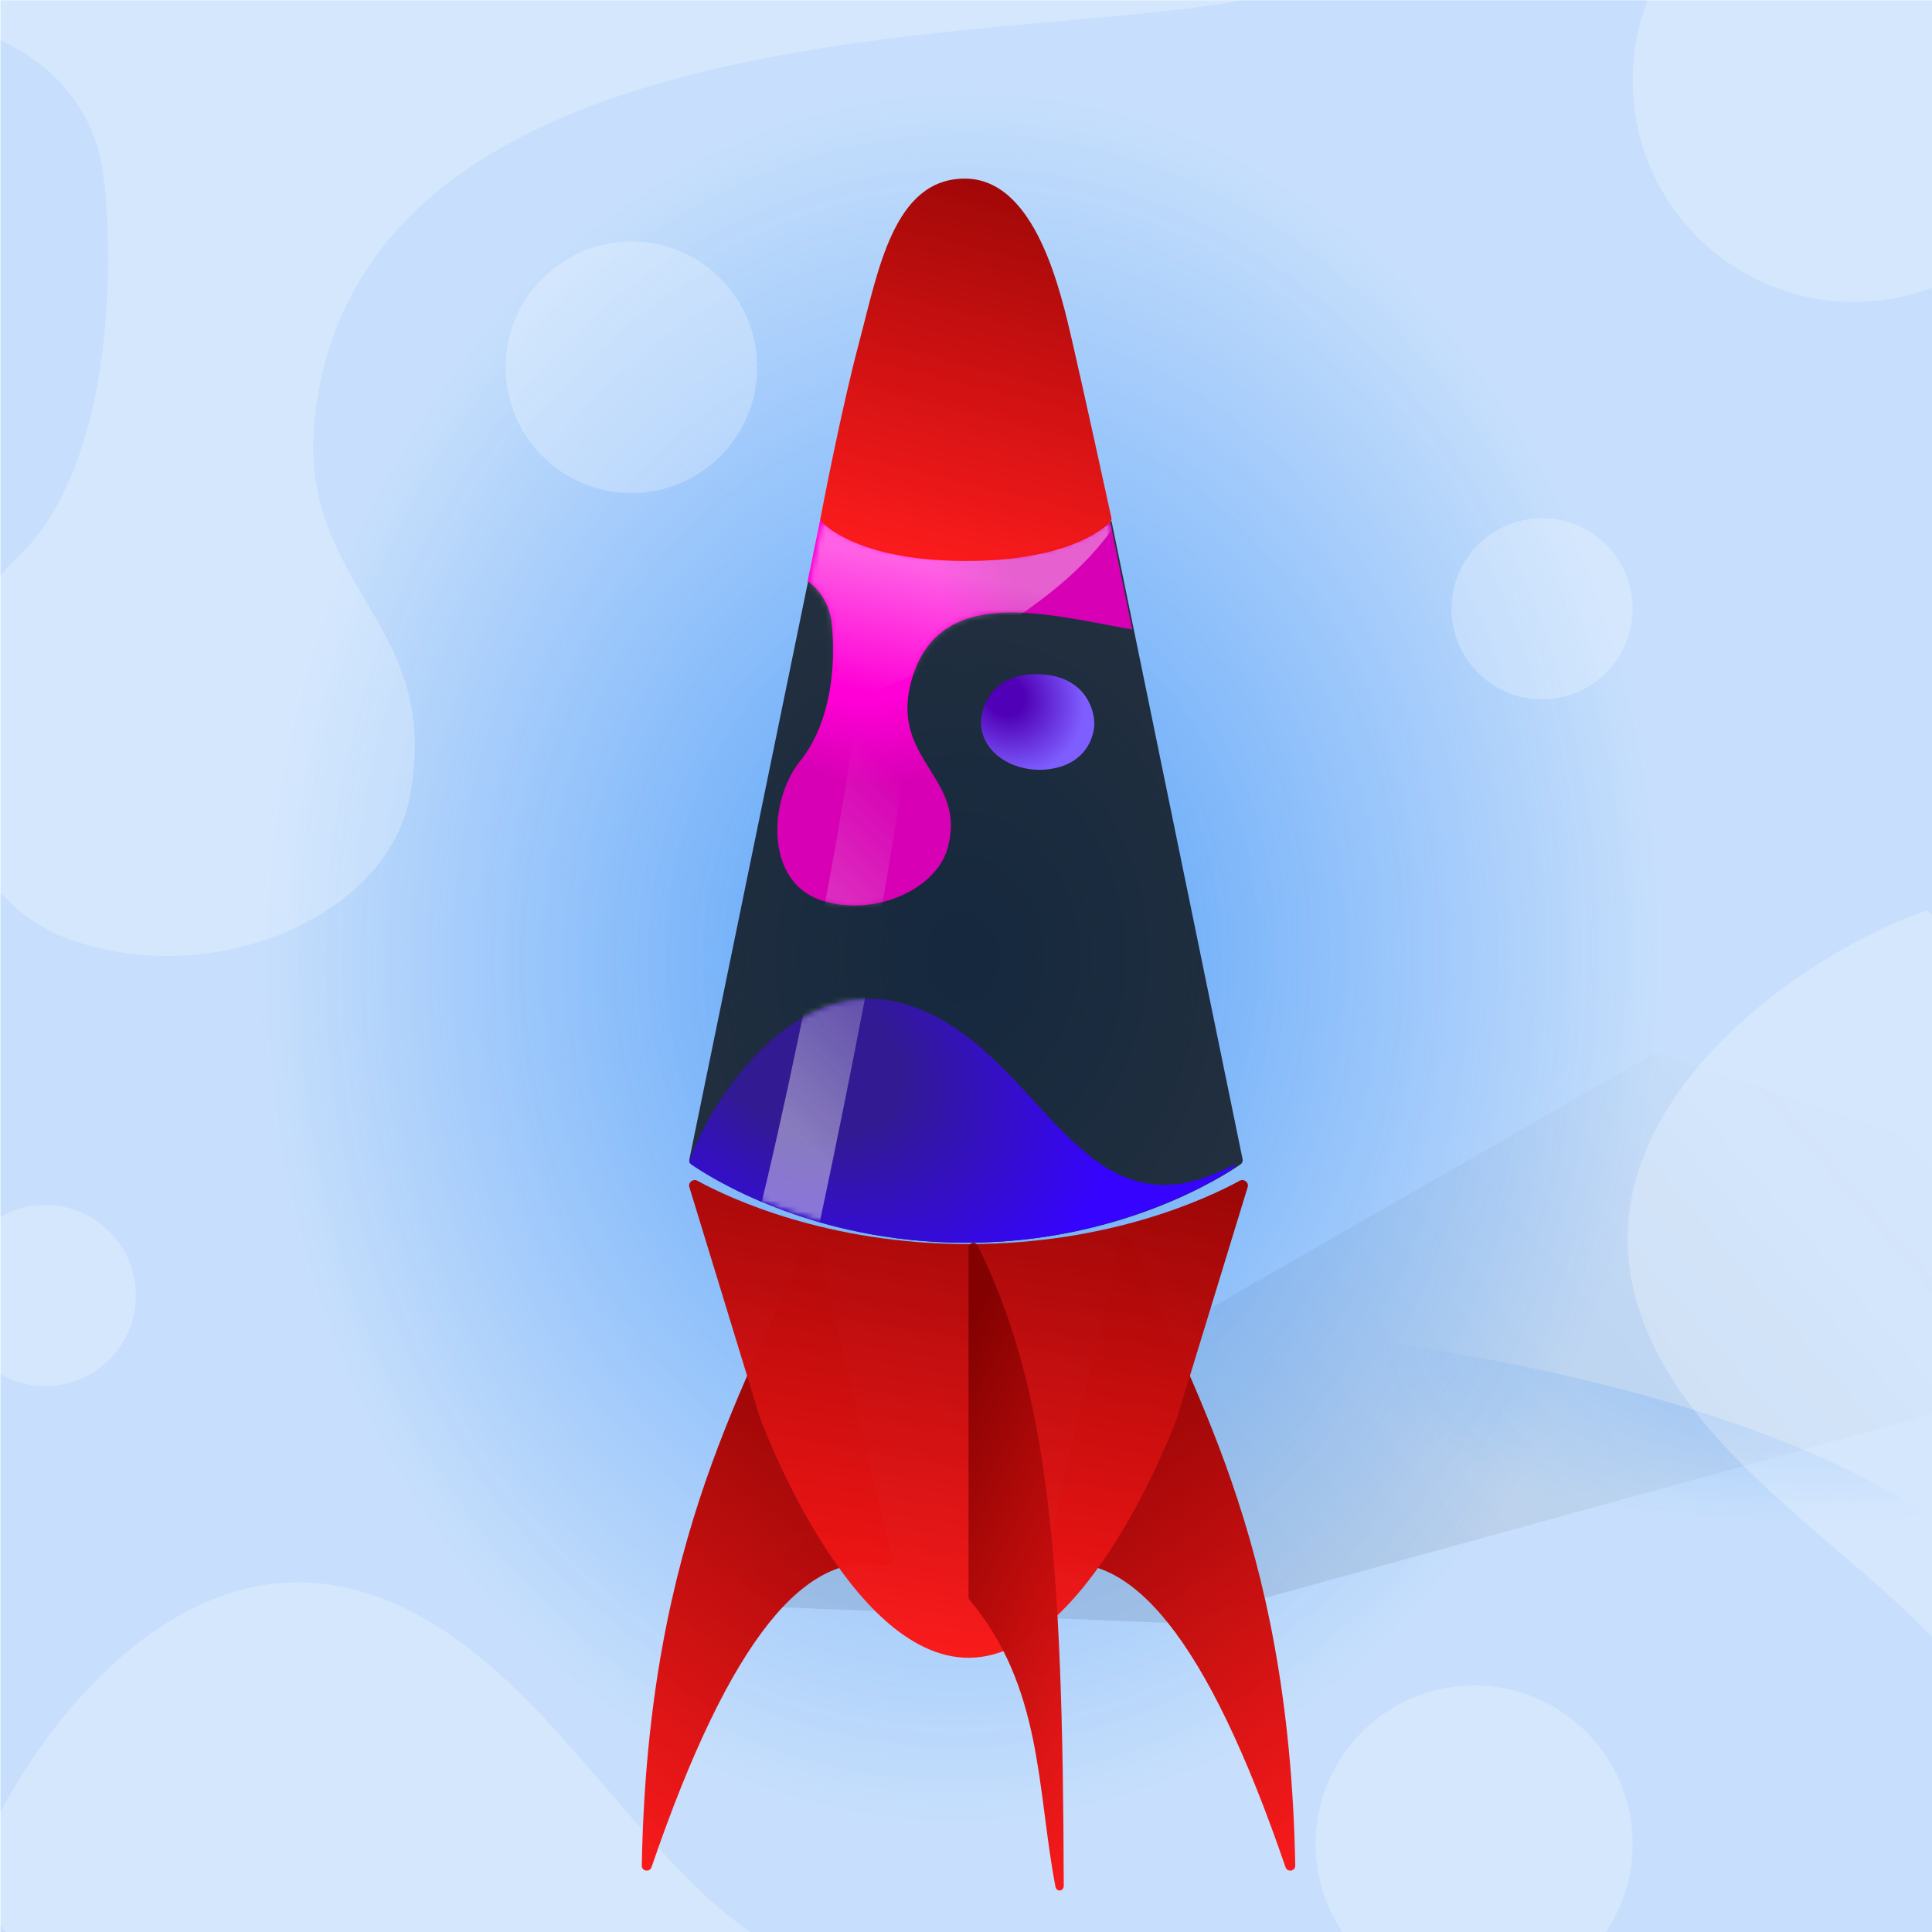 <svg width="350" height="350" viewBox="0 0 350 350" fill="none" xmlns="http://www.w3.org/2000/svg">
<g clip-path="url(#clip0_650_76509)">
<g clip-path="url(#clip1_650_76509)">
<rect width="350" height="350" fill="white"/>
<rect x="0.078" y="0.044" width="350" height="350" fill="#2183F7" fill-opacity="0.25"/>
<path d="M125.978 290.538L299.832 190.751L430.987 233.88L212.559 294.049L125.978 290.538Z" fill="url(#paint0_linear_650_76509)" fill-opacity="0.1"/>
<g opacity="0.45" filter="url(#filter0_f_650_76509)">
<ellipse rx="194.596" ry="66.764" transform="matrix(1 0.002 0.002 -1 176.077 304.638)" fill="url(#paint1_radial_650_76509)"/>
</g>
<g opacity="0.7" filter="url(#filter1_f_650_76509)">
<ellipse cx="174.396" cy="137.609" rx="196.647" ry="242.448" transform="rotate(0.127 174.396 137.609)" fill="url(#paint2_radial_650_76509)"/>
</g>
<g style="mix-blend-mode:overlay" clip-path="url(#clip2_650_76509)">
<circle cx="267.057" cy="334.05" r="28.711" fill="white" fill-opacity="0.25"/>
<circle cx="114.388" cy="66.537" r="22.787" fill="white" fill-opacity="0.25"/>
<circle cx="279.361" cy="110.286" r="16.406" fill="white" fill-opacity="0.25"/>
<circle cx="8.203" cy="234.7" r="16.406" fill="white" fill-opacity="0.25"/>
<circle cx="335.872" cy="14.584" r="40.104" fill="white" fill-opacity="0.25"/>
<path d="M65.933 288.461C29.338 277.34 1.344 320.345 -5.469 340.81C53.705 430.698 146.791 390.295 179.557 350.911C127.002 379.87 111.675 302.361 65.933 288.461Z" fill="white" fill-opacity="0.25"/>
<path d="M296.665 236.375C285.544 199.781 328.549 171.786 349.014 164.974C438.902 224.147 398.499 317.234 359.115 350C388.074 297.444 310.565 282.118 296.665 236.375Z" fill="white" fill-opacity="0.25"/>
<path d="M-26.432 3.869C-13.354 0.661 15.847 6.619 18.801 32.285C21.07 51.992 19.263 85.907 3.108 101.031C-15.816 118.748 -14.504 160.553 12.801 170.237C38.648 179.403 69.971 166.112 74.189 144.571C80.546 112.109 53.264 106.516 57.111 74.908C67.449 -10.026 219.592 11.832 236.98 -4.558C236.98 -87.444 3.108 -222.312 -26.432 3.869Z" fill="white" fill-opacity="0.25"/>
</g>
</g>
<path d="M148.648 94.336L124.888 210.019C124.817 210.364 124.947 210.715 125.237 210.917C128.357 213.084 146.959 225.13 174.999 225.13C203.04 225.13 221.642 213.084 224.761 210.917C225.052 210.715 225.182 210.364 225.11 210.019L201.351 94.336C201.317 94.403 201.272 94.465 201.218 94.521C199.882 95.869 193.227 101.485 174.999 101.485C156.772 101.485 150.117 95.869 148.781 94.521C148.726 94.465 148.682 94.403 148.648 94.336Z" fill="black" fill-opacity="0.75"/>
<path d="M223.108 211.889C217.521 215.444 199.995 225.13 174.886 225.13C146.901 225.13 128.335 213.097 125.221 210.933C125.031 210.801 124.91 210.605 124.869 210.389C128.807 199.004 144.114 175.859 164.063 181.918C173.943 184.919 180.859 192.451 187.363 199.535C197.437 210.507 206.524 220.404 224.105 210.722C223.783 211.109 223.45 211.498 223.108 211.889Z" fill="url(#paint3_radial_650_76509)"/>
<path d="M177.734 130.913C177.734 127.951 179.774 122.048 187.933 122.136C196.091 122.224 198.203 128.024 198.239 130.913C198.312 133.035 197.089 137.628 191.621 139.033C184.786 140.788 177.734 136.838 177.734 130.913Z" fill="url(#paint4_radial_650_76509)"/>
<path d="M201.049 94.23L205.113 114.031C203.524 113.76 201.871 113.447 200.18 113.127C186.038 110.452 169.252 107.276 165.003 123.73C163.148 130.914 165.836 135.212 168.45 139.393C170.975 143.43 173.431 147.358 171.668 153.668C169.523 161.349 157.859 166.324 148.479 162.994C138.57 159.476 139.266 144.903 144.961 137.849C150.656 130.794 151.48 120.03 150.656 112.87C150.259 109.409 148.549 106.934 146.313 105.25L148.649 93.88C148.683 93.947 148.727 94.009 148.782 94.065C150.117 95.413 156.772 101.029 175 101.029C192.557 101.029 199.378 95.819 201.049 94.23Z" fill="url(#paint5_radial_650_76509)"/>
<mask id="mask0_650_76509" style="mask-type:alpha" maskUnits="userSpaceOnUse" x="140" y="93" width="66" height="72">
<path d="M201.049 94.23L205.113 114.031C203.524 113.76 201.871 113.447 200.18 113.127C186.038 110.452 169.252 107.276 165.003 123.73C163.148 130.914 165.836 135.212 168.45 139.393C170.975 143.43 173.431 147.358 171.668 153.668C169.523 161.349 157.859 166.324 148.479 162.994C138.57 159.476 139.266 144.903 144.961 137.849C150.656 130.794 151.48 120.03 150.656 112.87C150.259 109.409 148.549 106.934 146.313 105.25L148.649 93.88C148.683 93.947 148.727 94.009 148.782 94.065C150.117 95.413 156.772 101.029 175 101.029C192.557 101.029 199.378 95.819 201.049 94.23Z" fill="url(#paint6_radial_650_76509)"/>
</mask>
<g mask="url(#mask0_650_76509)">
<g filter="url(#filter2_f_650_76509)">
<mask id="mask1_650_76509" style="mask-type:alpha" maskUnits="userSpaceOnUse" x="124" y="94" width="102" height="132">
<path d="M148.861 95.064C148.948 94.64 149.321 94.336 149.754 94.336H200.245C200.678 94.336 201.051 94.64 201.138 95.064L224.992 211.159C225.074 211.555 224.887 211.955 224.526 212.137C220.623 214.109 198.375 224.817 174.999 225.128C151.577 225.438 129.287 214.178 125.449 212.141C125.099 211.954 124.923 211.562 125.003 211.173L148.861 95.064Z" fill="#577096" fill-opacity="0.75"/>
</mask>
<g mask="url(#mask1_650_76509)">
<g filter="url(#filter3_f_650_76509)">
<path d="M207.207 76.106C210.865 110.268 145.939 132.571 113.02 139.453L113.02 76.106L207.207 76.106Z" fill="url(#paint7_linear_650_76509)" fill-opacity="0.5"/>
</g>
<g filter="url(#filter4_f_650_76509)">
<path d="M155.407 125.301C156.47 105.018 134.471 86.183 128.929 66.999C133.388 65.197 144.05 70.79 152.675 76.125C163.456 82.794 162.879 109.124 164.625 125.784C166.022 139.112 148.453 223.401 144.015 241.481L131.716 240.837C140.242 214.68 154.587 140.955 155.407 125.301Z" fill="url(#paint8_linear_650_76509)" fill-opacity="0.6"/>
</g>
</g>
</g>
</g>
<mask id="mask2_650_76509" style="mask-type:alpha" maskUnits="userSpaceOnUse" x="124" y="180" width="101" height="46">
<path d="M223.108 211.89C217.521 215.445 199.995 225.131 174.886 225.131C146.901 225.131 128.335 213.098 125.221 210.934C125.031 210.802 124.91 210.606 124.869 210.39C128.807 199.005 144.114 175.86 164.063 181.919C173.943 184.92 180.859 192.452 187.363 199.536C197.437 210.508 206.524 220.405 224.105 210.723C223.783 211.11 223.45 211.499 223.108 211.89Z" fill="url(#paint9_radial_650_76509)"/>
</mask>
<g mask="url(#mask2_650_76509)">
<g filter="url(#filter5_f_650_76509)">
<mask id="mask3_650_76509" style="mask-type:alpha" maskUnits="userSpaceOnUse" x="124" y="94" width="102" height="132">
<path d="M148.861 95.064C148.948 94.64 149.321 94.336 149.754 94.336H200.245C200.678 94.336 201.051 94.64 201.138 95.064L224.992 211.159C225.074 211.555 224.887 211.955 224.526 212.137C220.623 214.109 198.375 224.817 174.999 225.128C151.577 225.438 129.287 214.178 125.449 212.141C125.099 211.954 124.923 211.562 125.003 211.173L148.861 95.064Z" fill="#577096" fill-opacity="0.75"/>
</mask>
<g mask="url(#mask3_650_76509)">
<g filter="url(#filter6_f_650_76509)">
<path d="M155.407 125.301C156.47 105.018 134.471 86.183 128.929 66.999C133.388 65.197 144.05 70.79 152.675 76.125C163.456 82.794 162.879 109.124 164.625 125.784C166.022 139.112 148.453 223.401 144.015 241.481L131.716 240.837C140.242 214.68 154.587 140.955 155.407 125.301Z" fill="url(#paint10_linear_650_76509)" fill-opacity="0.6"/>
</g>
</g>
</g>
</g>
<g filter="url(#filter7_d_650_76509)">
<path d="M147.435 221.639C147.227 220.753 145.978 220.68 145.655 221.53C135.558 248.092 116.921 274.657 115.808 335.231C115.789 336.268 117.242 336.499 117.578 335.518C131.89 293.713 145.73 277.771 159.921 280.905C160.612 281.057 161.267 280.448 161.105 279.759L147.435 221.639Z" fill="url(#paint11_linear_650_76509)"/>
<path d="M202.565 221.639C202.773 220.753 204.022 220.68 204.345 221.53C214.442 248.092 233.079 274.657 234.192 335.231C234.211 336.268 232.758 336.499 232.422 335.518C218.11 293.713 204.27 277.771 190.079 280.905C189.388 281.057 188.733 280.448 188.895 279.759L202.565 221.639Z" fill="url(#paint12_linear_650_76509)"/>
<path d="M125.849 211.156C125.101 210.748 124.172 211.486 124.421 212.301L137.223 254.133C137.228 254.148 137.226 254.145 137.232 254.16C137.415 254.659 153.266 297.588 175 297.588C196.733 297.588 212.584 254.659 212.768 254.16C212.773 254.145 212.772 254.148 212.776 254.133L225.579 212.301C225.828 211.486 224.899 210.748 224.151 211.156C218.251 214.373 200.596 222.642 175 222.642C149.404 222.642 131.748 214.373 125.849 211.156Z" fill="url(#paint13_linear_650_76509)"/>
<path d="M175.001 223.321C175.001 222.373 176.245 222.068 176.666 222.918C189.648 249.185 192.093 279.874 192.253 338.861C192.256 339.923 190.946 340.087 190.746 339.044C187.347 321.299 188.498 303.067 175.218 287.116C175.08 286.95 175.001 286.74 175.001 286.525V223.321Z" fill="url(#paint14_linear_650_76509)"/>
</g>
<path d="M155.659 61.941C159.113 48.963 161.899 32.357 174.786 32.357C187.672 32.357 192.187 52.918 194.342 62.257C196.329 70.862 200.674 90.763 201.345 93.841C201.403 94.106 201.336 94.367 201.146 94.561C199.763 95.973 193.095 101.628 175.001 101.628C156.851 101.628 150.198 95.938 148.843 94.548C148.66 94.361 148.594 94.108 148.643 93.851C149.178 91.044 152.494 73.829 155.659 61.941Z" fill="url(#paint15_linear_650_76509)"/>
</g>
<defs>
<filter id="filter0_f_650_76509" x="-23.075" y="233.315" width="398.306" height="142.646" filterUnits="userSpaceOnUse" color-interpolation-filters="sRGB">
<feFlood flood-opacity="0" result="BackgroundImageFix"/>
<feBlend mode="normal" in="SourceGraphic" in2="BackgroundImageFix" result="shape"/>
<feGaussianBlur stdDeviation="2.279" result="effect1_foregroundBlur_650_76509"/>
</filter>
<filter id="filter1_f_650_76509" x="-26.809" y="-109.396" width="402.41" height="494.01" filterUnits="userSpaceOnUse" color-interpolation-filters="sRGB">
<feFlood flood-opacity="0" result="BackgroundImageFix"/>
<feBlend mode="normal" in="SourceGraphic" in2="BackgroundImageFix" result="shape"/>
<feGaussianBlur stdDeviation="2.279" result="effect1_foregroundBlur_650_76509"/>
</filter>
<filter id="filter2_f_650_76509" x="122.59" y="92.057" width="104.817" height="135.355" filterUnits="userSpaceOnUse" color-interpolation-filters="sRGB">
<feFlood flood-opacity="0" result="BackgroundImageFix"/>
<feBlend mode="normal" in="SourceGraphic" in2="BackgroundImageFix" result="shape"/>
<feGaussianBlur stdDeviation="1.139" result="effect1_foregroundBlur_650_76509"/>
</filter>
<filter id="filter3_f_650_76509" x="112.108" y="75.195" width="96.159" height="65.17" filterUnits="userSpaceOnUse" color-interpolation-filters="sRGB">
<feFlood flood-opacity="0" result="BackgroundImageFix"/>
<feBlend mode="normal" in="SourceGraphic" in2="BackgroundImageFix" result="shape"/>
<feGaussianBlur stdDeviation="0.456" result="effect1_foregroundBlur_650_76509"/>
</filter>
<filter id="filter4_f_650_76509" x="128.018" y="65.743" width="37.596" height="176.65" filterUnits="userSpaceOnUse" color-interpolation-filters="sRGB">
<feFlood flood-opacity="0" result="BackgroundImageFix"/>
<feBlend mode="normal" in="SourceGraphic" in2="BackgroundImageFix" result="shape"/>
<feGaussianBlur stdDeviation="0.456" result="effect1_foregroundBlur_650_76509"/>
</filter>
<filter id="filter5_f_650_76509" x="122.59" y="92.057" width="104.817" height="135.355" filterUnits="userSpaceOnUse" color-interpolation-filters="sRGB">
<feFlood flood-opacity="0" result="BackgroundImageFix"/>
<feBlend mode="normal" in="SourceGraphic" in2="BackgroundImageFix" result="shape"/>
<feGaussianBlur stdDeviation="1.139" result="effect1_foregroundBlur_650_76509"/>
</filter>
<filter id="filter6_f_650_76509" x="128.018" y="65.743" width="37.596" height="176.65" filterUnits="userSpaceOnUse" color-interpolation-filters="sRGB">
<feFlood flood-opacity="0" result="BackgroundImageFix"/>
<feBlend mode="normal" in="SourceGraphic" in2="BackgroundImageFix" result="shape"/>
<feGaussianBlur stdDeviation="0.456" result="effect1_foregroundBlur_650_76509"/>
</filter>
<filter id="filter7_d_650_76509" x="113.53" y="211.04" width="123.852" height="134.176" filterUnits="userSpaceOnUse" color-interpolation-filters="sRGB">
<feFlood flood-opacity="0" result="BackgroundImageFix"/>
<feColorMatrix in="SourceAlpha" type="matrix" values="0 0 0 0 0 0 0 0 0 0 0 0 0 0 0 0 0 0 127 0" result="hardAlpha"/>
<feOffset dx="0.456" dy="2.734"/>
<feGaussianBlur stdDeviation="1.367"/>
<feComposite in2="hardAlpha" operator="out"/>
<feColorMatrix type="matrix" values="0 0 0 0 0 0 0 0 0 0 0 0 0 0 0 0 0 0 0.25 0"/>
<feBlend mode="normal" in2="BackgroundImageFix" result="effect1_dropShadow_650_76509"/>
<feBlend mode="normal" in="SourceGraphic" in2="effect1_dropShadow_650_76509" result="shape"/>
</filter>
<linearGradient id="paint0_linear_650_76509" x1="194.835" y1="271.639" x2="316.537" y2="167.937" gradientUnits="userSpaceOnUse">
<stop/>
<stop offset="1" stop-color="#333333" stop-opacity="0"/>
</linearGradient>
<radialGradient id="paint1_radial_650_76509" cx="0" cy="0" r="1" gradientUnits="userSpaceOnUse" gradientTransform="translate(194.596 76.624) rotate(99.123) scale(43.977 125.337)">
<stop stop-color="#2183F7"/>
<stop offset="1" stop-color="#2183F7" stop-opacity="0"/>
</radialGradient>
<radialGradient id="paint2_radial_650_76509" cx="0" cy="0" r="1" gradientUnits="userSpaceOnUse" gradientTransform="translate(174.396 173.413) rotate(92.559) scale(157.837 128.153)">
<stop stop-color="#2183F7"/>
<stop offset="1" stop-color="#2183F7" stop-opacity="0"/>
</radialGradient>
<radialGradient id="paint3_radial_650_76509" cx="0" cy="0" r="1" gradientUnits="userSpaceOnUse" gradientTransform="translate(146.217 191.258) rotate(27.332) scale(58.602 42.347)">
<stop offset="0.312" stop-color="#321A93"/>
<stop offset="1" stop-color="#3603FF"/>
<stop offset="1" stop-color="#3603FF"/>
</radialGradient>
<radialGradient id="paint4_radial_650_76509" cx="0" cy="0" r="1" gradientUnits="userSpaceOnUse" gradientTransform="translate(182.146 126.183) rotate(44.415) scale(15.062 13.339)">
<stop offset="0.24" stop-color="#5000B6"/>
<stop offset="1" stop-color="#7E5EFF"/>
</radialGradient>
<radialGradient id="paint5_radial_650_76509" cx="0" cy="0" r="1" gradientUnits="userSpaceOnUse" gradientTransform="translate(154.651 110.284) rotate(51.701) scale(54.421 46.894)">
<stop offset="0.328" stop-color="#FF00D6"/>
<stop offset="0.62" stop-color="#D700B4"/>
</radialGradient>
<radialGradient id="paint6_radial_650_76509" cx="0" cy="0" r="1" gradientUnits="userSpaceOnUse" gradientTransform="translate(155.882 109.101) rotate(53.118) scale(37.818 40.265)">
<stop offset="0.203" stop-color="#71FF30"/>
<stop offset="0.891" stop-color="#25BC46"/>
</radialGradient>
<linearGradient id="paint7_linear_650_76509" x1="145.214" y1="123.01" x2="155.828" y2="72.291" gradientUnits="userSpaceOnUse">
<stop stop-color="white" stop-opacity="0"/>
<stop offset="0.471" stop-color="white"/>
<stop offset="1" stop-color="white"/>
</linearGradient>
<linearGradient id="paint8_linear_650_76509" x1="160.729" y1="220.938" x2="201.954" y2="178" gradientUnits="userSpaceOnUse">
<stop stop-color="#F2F2F2"/>
<stop offset="0" stop-color="#F2F2F2"/>
<stop offset="0.052" stop-color="#F2F2F2" stop-opacity="0.948"/>
<stop offset="1" stop-color="#F2F2F2" stop-opacity="0"/>
</linearGradient>
<radialGradient id="paint9_radial_650_76509" cx="0" cy="0" r="1" gradientUnits="userSpaceOnUse" gradientTransform="translate(146.217 191.259) rotate(27.332) scale(58.602 42.347)">
<stop offset="0.302" stop-color="#FFB800"/>
<stop offset="1" stop-color="#FF7800"/>
</radialGradient>
<linearGradient id="paint10_linear_650_76509" x1="160.729" y1="220.938" x2="201.954" y2="178" gradientUnits="userSpaceOnUse">
<stop stop-color="#F2F2F2"/>
<stop offset="0" stop-color="#F2F2F2"/>
<stop offset="0.052" stop-color="#F2F2F2" stop-opacity="0.948"/>
<stop offset="1" stop-color="#F2F2F2" stop-opacity="0"/>
</linearGradient>
<linearGradient id="paint11_linear_650_76509" x1="161.473" y1="234.537" x2="93.991" y2="329.919" gradientUnits="userSpaceOnUse">
<stop stop-color="#830101"/>
<stop offset="0.979" stop-color="#FF1818" stop-opacity="0.98"/>
</linearGradient>
<linearGradient id="paint12_linear_650_76509" x1="188.527" y1="234.537" x2="256.009" y2="329.919" gradientUnits="userSpaceOnUse">
<stop stop-color="#830101"/>
<stop offset="0.979" stop-color="#FF1818" stop-opacity="0.98"/>
</linearGradient>
<linearGradient id="paint13_linear_650_76509" x1="175" y1="180.037" x2="155.556" y2="300.885" gradientUnits="userSpaceOnUse">
<stop stop-color="#830101"/>
<stop offset="0.979" stop-color="#FF1818" stop-opacity="0.98"/>
</linearGradient>
<linearGradient id="paint14_linear_650_76509" x1="175.001" y1="236.067" x2="235.202" y2="267.275" gradientUnits="userSpaceOnUse">
<stop stop-color="#830101"/>
<stop offset="0.979" stop-color="#FF1818" stop-opacity="0.98"/>
</linearGradient>
<linearGradient id="paint15_linear_650_76509" x1="175.001" y1="8.77" x2="152.222" y2="101.084" gradientUnits="userSpaceOnUse">
<stop stop-color="#830101"/>
<stop offset="0.979" stop-color="#FF1818" stop-opacity="0.98"/>
</linearGradient>
<clipPath id="clip0_650_76509">
<rect width="350" height="350" fill="white"/>
</clipPath>
<clipPath id="clip1_650_76509">
<rect width="350" height="350" fill="white"/>
</clipPath>
<clipPath id="clip2_650_76509">
<rect width="350" height="350" fill="white"/>
</clipPath>
</defs>
</svg>
